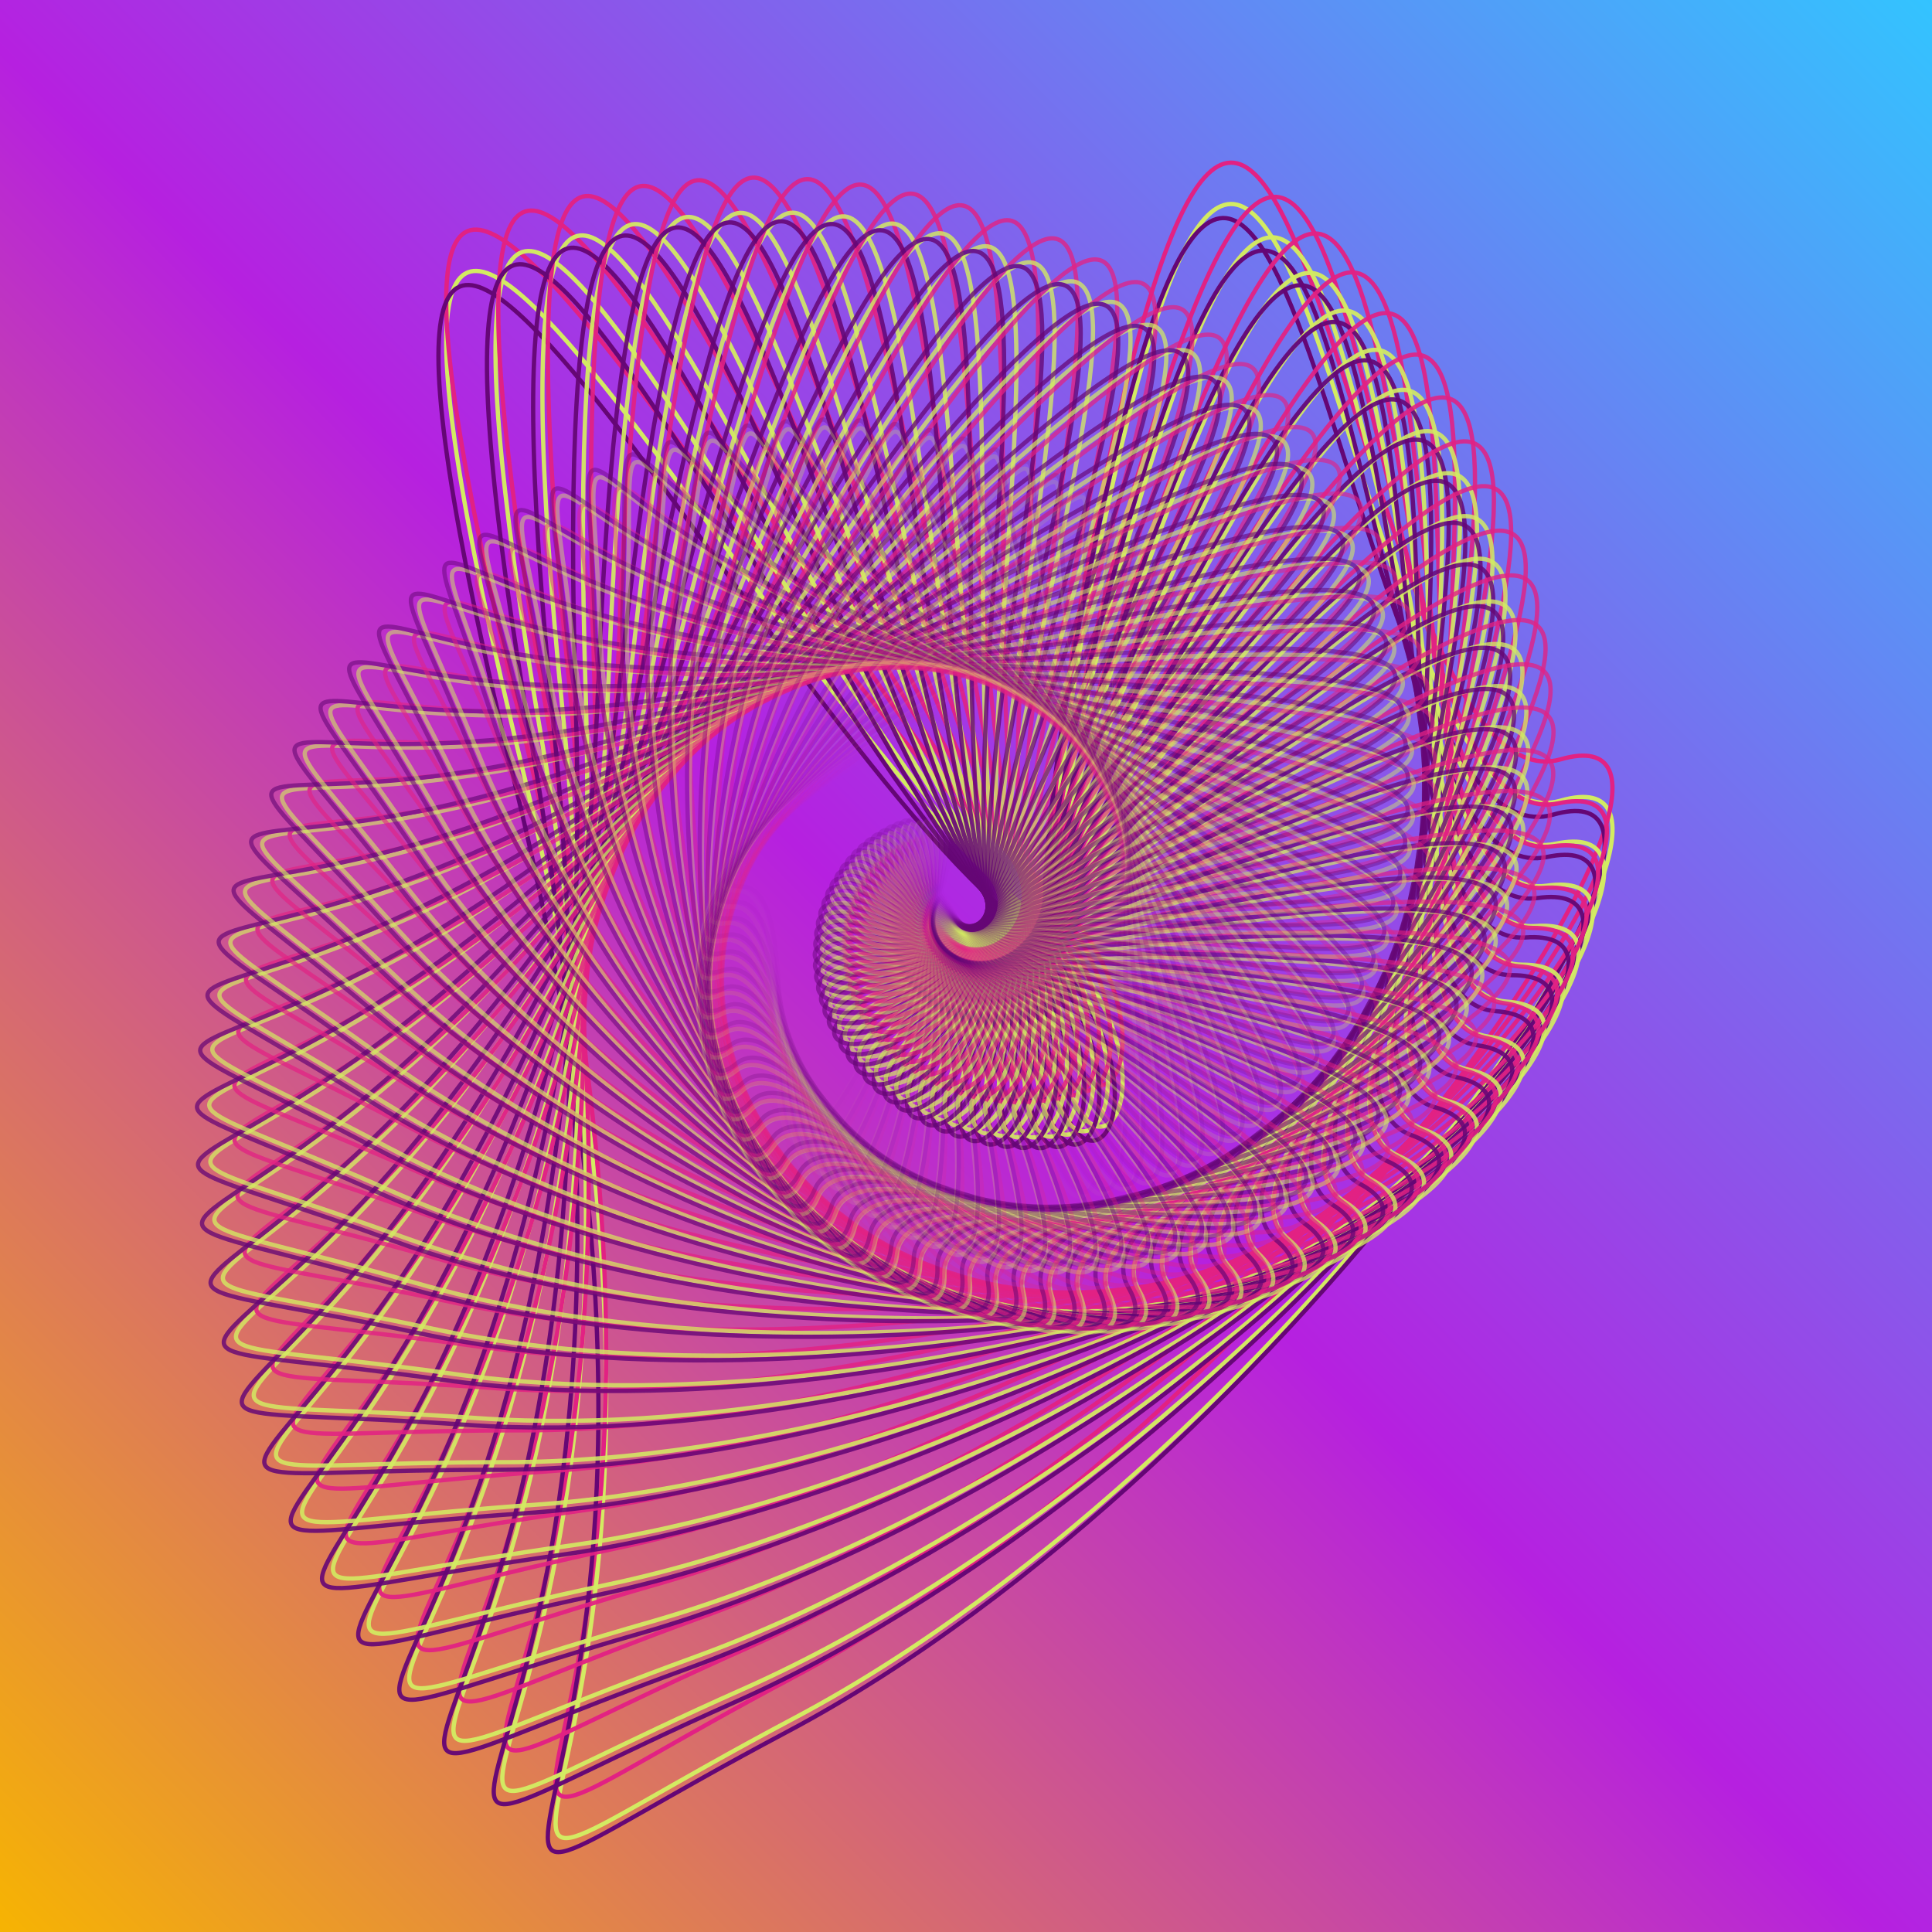 <svg class="u-max-full-width no-box-shadow svg-animation-1" viewBox="0 0 900 900" version="1.1" xmlns="http://www.w3.org/2000/svg" xmlns:xlink="http://www.w3.org/1999/xlink">
    <defs>
        <linearGradient x1="100%" y1="0%" x2="0%" y2="100%" id="linearGradient-1">
            <stop stop-color="#32C5FF" offset="0%"></stop>
            <stop stop-color="#B620E0" offset="51.258%"></stop>
            <stop stop-color="#F7B500" offset="100%"></stop>
        </linearGradient>
    </defs>
    <g id="Export-thing" stroke="none" stroke-width="1" fill="none" fill-rule="evenodd">
        <rect id="Rectangle" fill="url(#linearGradient-1)" x="0" y="0" width="900" height="900"></rect>
        <g id="Group_50" transform="translate(449.882, 424.947) rotate(17444) translate(-449.882, -424.947) translate(143.382, 55.947)" stroke-width="2">
            <path d="M194.314,525.926 C389.573,157.982 188.343,229.464 281.67,367.127 C374.998,504.791 466.019,1009.609 486.626,489.051 C507.234,-31.507 748.465,-25.238 486.626,30.177 C224.788,85.592 -76.458,342.56 25.693,342.56 C127.843,342.56 -0.946,893.869 194.314,525.926 Z" id="Path-3" stroke="#D3EB62"></path>
            <path d="M189.029,544.442 C384.289,176.498 183.058,247.98 276.386,385.643 C369.713,523.307 460.735,1028.125 481.342,507.567 C501.949,-12.99 743.181,-6.721 481.342,48.693 C219.503,104.108 -81.742,361.076 20.408,361.076 C122.559,361.076 -6.231,912.385 189.029,544.442 Z" id="Path-3-Copy" stroke="#E22183"></path>
            <path d="M199.598,520.635 C394.858,152.692 193.627,224.173 286.955,361.837 C380.282,499.5 471.304,1004.319 491.911,483.761 C512.518,-36.797 753.75,-30.528 491.911,24.887 C230.072,80.301 -71.173,337.27 30.977,337.27 C133.128,337.27 4.338,888.579 199.598,520.635 Z" id="Path-3-Copy-2" stroke="#650675"></path>
        </g>
        <g id="Group_49" opacity="0.98" transform="translate(449.882, 424.947) rotate(17088) translate(-449.882, -424.947) translate(149.382, 62.947)" stroke-width="2">
            <path d="M190.51,515.949 C381.947,154.985 184.656,225.111 276.156,360.163 C367.657,495.215 456.896,990.457 477.1,479.774 C497.304,-30.909 733.813,-24.759 477.1,29.605 C220.387,83.968 -74.961,336.062 25.19,336.062 C125.341,336.062 -0.928,876.912 190.51,515.949 Z" id="Path-3" stroke="#D3EB62"></path>
            <path d="M185.329,534.114 C376.766,173.15 179.475,243.275 270.975,378.327 C362.476,513.379 451.715,1008.622 471.919,497.939 C492.123,-12.744 728.632,-6.594 471.919,47.769 C215.206,102.133 -80.142,354.227 20.009,354.227 C120.16,354.227 -6.109,895.077 185.329,534.114 Z" id="Path-3-Copy" stroke="#E22183"></path>
            <path d="M195.691,510.759 C387.128,149.795 189.837,219.921 281.337,354.973 C372.838,490.025 462.077,985.267 482.281,474.584 C502.485,-36.099 738.995,-29.949 482.281,24.415 C225.568,78.778 -69.78,330.872 30.371,330.872 C130.522,330.872 4.254,871.722 195.691,510.759 Z" id="Path-3-Copy-2" stroke="#650675"></path>
        </g>
        <g id="Group_48" opacity="0.96" transform="translate(449.882, 424.947) rotate(16732) translate(-449.882, -424.947) translate(155.382, 69.947)" stroke-width="2">
            <path d="M186.706,505.972 C374.321,151.988 180.969,220.758 270.642,353.198 C360.316,485.639 447.774,971.304 467.574,470.497 C487.375,-30.311 719.162,-24.28 467.574,29.032 C215.987,82.344 -73.464,329.563 24.687,329.563 C122.838,329.563 -0.909,859.955 186.706,505.972 Z" id="Path-3" stroke="#D3EB62"></path>
            <path d="M181.628,523.786 C369.243,169.802 175.891,238.571 265.565,371.012 C355.238,503.452 442.696,989.118 462.497,488.31 C482.297,-12.498 714.084,-6.466 462.497,46.846 C210.909,100.158 -78.542,347.377 19.609,347.377 C117.761,347.377 -5.987,877.769 181.628,523.786 Z" id="Path-3-Copy" stroke="#E22183"></path>
            <path d="M191.783,500.882 C379.398,146.899 186.046,215.668 275.72,348.109 C365.393,480.549 452.851,966.215 472.652,465.407 C492.452,-35.401 724.239,-29.37 472.652,23.943 C221.064,77.255 -68.387,324.474 29.765,324.474 C127.916,324.474 4.169,854.866 191.783,500.882 Z" id="Path-3-Copy-2" stroke="#650675"></path>
        </g>
        <g id="Group_47" opacity="0.94" transform="translate(449.882, 424.947) rotate(16376) translate(-449.882, -424.947) translate(161.382, 76.947)" stroke-width="2">
            <path d="M182.902,495.995 C366.694,148.991 177.282,216.405 265.128,346.234 C352.975,476.063 438.651,952.152 458.048,461.219 C477.445,-29.714 704.51,-23.801 458.048,28.46 C211.586,80.721 -71.967,323.065 24.184,323.065 C120.336,323.065 -0.89,842.999 182.902,495.995 Z" id="Path-3" stroke="#D3EB62"></path>
            <path d="M177.928,513.457 C361.72,166.454 172.307,233.867 260.154,363.696 C348.001,493.525 433.677,969.614 453.074,478.682 C472.471,-12.251 699.536,-6.339 453.074,45.922 C206.612,98.183 -76.942,340.527 19.21,340.527 C115.361,340.527 -5.865,860.461 177.928,513.457 Z" id="Path-3-Copy" stroke="#E22183"></path>
            <path d="M187.876,491.006 C371.669,144.002 182.256,211.415 270.102,341.244 C357.949,471.073 443.625,947.163 463.022,456.23 C482.419,-34.703 709.484,-28.791 463.022,23.47 C216.56,75.731 -66.993,318.076 29.158,318.076 C125.31,318.076 4.084,838.009 187.876,491.006 Z" id="Path-3-Copy-2" stroke="#650675"></path>
        </g>
        <g id="Group_46" opacity="0.92" transform="translate(449.882, 424.947) rotate(16020) translate(-449.882, -424.947) translate(166.882, 83.947)" stroke-width="2">
            <path d="M179.415,486.018 C359.704,145.995 173.902,212.052 260.074,339.269 C346.246,466.487 430.288,932.999 449.316,451.942 C468.343,-29.116 691.079,-23.323 449.316,27.887 C207.553,79.097 -70.595,316.567 23.723,316.567 C118.041,316.567 -0.873,826.042 179.415,486.018 Z" id="Path-3" stroke="#D3EB62"></path>
            <path d="M174.536,503.129 C354.824,163.106 169.023,229.163 255.194,356.38 C341.366,483.598 425.409,950.111 444.436,469.053 C463.464,-12.005 686.2,-6.211 444.436,44.998 C202.673,96.208 -75.475,333.678 18.844,333.678 C113.162,333.678 -5.753,843.153 174.536,503.129 Z" id="Path-3-Copy" stroke="#E22183"></path>
            <path d="M184.294,481.129 C364.583,141.106 178.781,207.163 264.953,334.38 C351.125,461.598 435.168,928.111 454.195,447.053 C473.222,-34.005 695.958,-28.211 454.195,22.998 C212.432,74.208 -65.716,311.678 28.602,311.678 C122.921,311.678 4.006,821.153 184.294,481.129 Z" id="Path-3-Copy-2" stroke="#650675"></path>
        </g>
        <g id="Group_45" opacity="0.9" transform="translate(449.882, 424.947) rotate(15664) translate(-449.882, -424.947) translate(172.382, 90.447)" stroke-width="2">
            <path d="M175.928,476.754 C352.713,143.212 170.522,208.01 255.019,332.802 C339.517,457.595 421.926,915.215 440.583,443.327 C459.241,-28.561 677.648,-22.878 440.583,27.356 C203.519,77.589 -69.223,310.532 23.262,310.532 C115.747,310.532 -0.857,810.296 175.928,476.754 Z" id="Path-3" stroke="#D3EB62"></path>
            <path d="M171.144,493.539 C347.929,159.997 165.738,224.795 250.235,349.587 C334.732,474.38 417.142,932 435.799,460.112 C454.457,-11.776 672.864,-6.093 435.799,44.141 C198.734,94.374 -74.008,327.317 18.477,327.317 C110.963,327.317 -5.641,827.081 171.144,493.539 Z" id="Path-3-Copy" stroke="#E22183"></path>
            <path d="M180.713,471.958 C357.498,138.416 175.307,203.214 259.804,328.006 C344.301,452.799 426.71,910.419 445.368,438.531 C464.025,-33.357 682.433,-27.674 445.368,22.56 C208.303,72.793 -64.439,305.737 28.046,305.737 C120.532,305.737 3.928,805.5 180.713,471.958 Z" id="Path-3-Copy-2" stroke="#650675"></path>
        </g>
        <g id="Group_44" opacity="0.88" transform="translate(449.882, 424.947) rotate(15308) translate(-449.882, -424.947) translate(177.882, 96.947)" stroke-width="2">
            <path d="M172.441,467.49 C345.722,140.429 167.142,203.968 249.965,326.335 C332.787,448.703 413.563,897.431 431.851,434.712 C450.139,-28.006 664.217,-22.433 431.851,26.824 C199.485,76.081 -67.851,304.498 22.801,304.498 C113.453,304.498 -0.84,794.55 172.441,467.49 Z" id="Path-3" stroke="#D3EB62"></path>
            <path d="M167.752,483.948 C341.033,156.888 162.453,220.426 245.275,342.794 C328.098,465.162 408.874,913.889 427.162,451.171 C445.449,-11.547 659.528,-5.975 427.162,43.283 C194.796,92.54 -72.541,320.957 18.111,320.957 C108.764,320.957 -5.529,811.009 167.752,483.948 Z" id="Path-3-Copy" stroke="#E22183"></path>
            <path d="M177.131,462.787 C350.412,135.726 171.832,199.265 254.655,321.633 C337.477,444 418.253,892.728 436.541,430.01 C454.829,-32.708 668.907,-27.136 436.541,22.122 C204.175,71.379 -63.162,299.796 27.491,299.796 C118.143,299.796 3.85,789.848 177.131,462.787 Z" id="Path-3-Copy-2" stroke="#650675"></path>
        </g>
        <g id="Group_43" opacity="0.86" transform="translate(449.882, 424.947) rotate(14952) translate(-449.882, -424.947) translate(183.382, 103.447)" stroke-width="2">
            <path d="M168.955,458.225 C338.732,137.646 163.763,199.926 244.91,319.868 C326.058,439.811 405.201,879.646 423.119,426.098 C441.037,-27.451 650.786,-21.989 423.119,26.292 C195.452,74.574 -66.479,298.464 22.34,298.464 C111.159,298.464 -0.823,778.805 168.955,458.225 Z" id="Path-3" stroke="#D3EB62"></path>
            <path d="M164.36,474.358 C334.137,153.778 159.168,216.058 240.316,336.001 C321.463,455.943 400.606,895.779 418.524,442.23 C436.442,-11.318 646.191,-5.856 418.524,42.425 C190.857,90.706 -71.074,314.596 17.745,314.596 C106.564,314.596 -5.417,794.937 164.36,474.358 Z" id="Path-3-Copy" stroke="#E22183"></path>
            <path d="M173.549,453.616 C343.326,133.037 168.358,195.316 249.505,315.259 C330.653,435.201 409.796,875.037 427.714,421.488 C445.632,-32.06 655.381,-26.598 427.714,21.683 C200.046,69.964 -61.885,293.854 26.935,293.854 C115.754,293.854 3.772,774.195 173.549,453.616 Z" id="Path-3-Copy-2" stroke="#650675"></path>
        </g>
        <g id="Group_42" opacity="0.84" transform="translate(449.882, 424.947) rotate(14596) translate(-449.882, -424.947) translate(188.382, 109.947)" stroke-width="2">
            <path d="M165.785,448.961 C332.376,134.863 160.69,195.884 240.316,313.401 C319.941,430.919 397.599,861.862 415.18,417.483 C432.762,-26.896 638.576,-21.544 415.18,25.761 C191.785,73.066 -65.232,292.43 21.921,292.43 C109.074,292.43 -0.807,763.059 165.785,448.961 Z" id="Path-3" stroke="#D3EB62"></path>
            <path d="M161.276,464.767 C327.868,150.669 156.182,211.69 235.807,329.208 C315.432,446.725 393.09,877.668 410.672,433.289 C428.254,-11.089 634.068,-5.738 410.672,41.567 C187.276,88.873 -69.741,308.236 17.412,308.236 C104.565,308.236 -5.316,778.865 161.276,464.767 Z" id="Path-3-Copy" stroke="#E22183"></path>
            <path d="M170.293,444.445 C336.885,130.347 165.199,191.367 244.824,308.885 C324.449,426.403 402.107,857.345 419.689,412.967 C437.271,-31.412 643.085,-26.06 419.689,21.245 C196.293,68.55 -60.724,287.913 26.429,287.913 C113.582,287.913 3.701,758.543 170.293,444.445 Z" id="Path-3-Copy-2" stroke="#650675"></path>
        </g>
        <g id="Group_41" opacity="0.82" transform="translate(449.882, 424.947) rotate(14240) translate(-449.882, -424.947) translate(193.382, 115.947)" stroke-width="2">
            <path d="M162.615,440.409 C326.021,132.294 157.618,192.152 235.721,307.432 C313.823,422.711 389.996,845.445 407.242,409.531 C424.488,-26.384 626.367,-21.134 407.242,25.27 C188.118,71.674 -63.985,286.859 21.502,286.859 C106.988,286.859 -0.792,748.525 162.615,440.409 Z" id="Path-3" stroke="#D3EB62"></path>
            <path d="M158.192,455.915 C321.599,147.8 153.195,207.658 231.298,322.937 C309.401,438.216 385.574,860.951 402.82,425.036 C420.065,-10.878 621.944,-5.629 402.82,40.776 C183.695,87.18 -68.407,302.365 17.079,302.365 C102.566,302.365 -5.214,764.03 158.192,455.915 Z" id="Path-3-Copy" stroke="#E22183"></path>
            <path d="M167.037,435.979 C330.444,127.864 162.04,187.722 240.143,303.001 C318.246,418.281 394.419,841.015 411.664,405.101 C428.91,-30.814 630.789,-25.564 411.664,20.84 C192.54,67.244 -59.562,282.429 25.924,282.429 C111.411,282.429 3.631,744.094 167.037,435.979 Z" id="Path-3-Copy-2" stroke="#650675"></path>
        </g>
        <g id="Group_40" opacity="0.8" transform="translate(449.882, 424.947) rotate(13884) translate(-449.882, -424.947) translate(198.382, 121.947)" stroke-width="2">
            <path d="M159.445,431.858 C319.666,129.725 154.545,188.421 231.126,301.462 C307.706,414.503 382.394,829.029 399.304,401.579 C416.213,-25.871 614.157,-20.724 399.304,24.78 C184.451,70.283 -62.738,281.289 21.082,281.289 C104.903,281.289 -0.776,733.99 159.445,431.858 Z" id="Path-3" stroke="#D3EB62"></path>
            <path d="M155.109,447.062 C315.33,144.93 150.209,203.626 226.789,316.666 C303.37,429.707 378.058,844.233 394.967,416.783 C411.877,-10.667 609.82,-5.519 394.967,39.984 C180.114,85.487 -67.074,296.494 16.746,296.494 C100.566,296.494 -5.112,749.194 155.109,447.062 Z" id="Path-3-Copy" stroke="#E22183"></path>
            <path d="M163.781,427.514 C324.002,125.381 158.882,184.077 235.462,297.118 C312.042,410.159 386.73,824.685 403.64,397.235 C420.549,-30.215 618.493,-25.068 403.64,20.435 C188.787,65.938 -58.401,276.945 25.419,276.945 C109.239,276.945 3.56,729.646 163.781,427.514 Z" id="Path-3-Copy-2" stroke="#650675"></path>
        </g>
        <g id="Group_39" opacity="0.78" transform="translate(449.882, 424.947) rotate(13528) translate(-449.882, -424.947) translate(203.382, 127.947)" stroke-width="2">
            <path d="M156.275,423.306 C313.311,127.157 151.473,184.69 226.531,295.493 C301.589,406.295 374.792,812.612 391.365,393.627 C407.938,-25.359 601.947,-20.313 391.365,24.289 C180.783,68.891 -61.49,275.719 20.663,275.719 C102.817,275.719 -0.761,719.456 156.275,423.306 Z" id="Path-3" stroke="#D3EB62"></path>
            <path d="M152.025,438.209 C309.061,142.06 147.223,199.593 222.281,310.396 C297.339,421.198 370.542,827.516 387.115,408.53 C403.688,-10.456 597.697,-5.41 387.115,39.192 C176.533,83.794 -65.74,290.623 16.413,290.623 C98.567,290.623 -5.011,734.359 152.025,438.209 Z" id="Path-3-Copy" stroke="#E22183"></path>
            <path d="M160.525,419.048 C317.561,122.898 155.723,180.432 230.781,291.234 C305.839,402.037 379.042,808.354 395.615,389.369 C412.188,-29.617 606.197,-24.571 395.615,20.031 C185.033,64.633 -57.24,271.461 24.913,271.461 C107.067,271.461 3.489,715.198 160.525,419.048 Z" id="Path-3-Copy-2" stroke="#650675"></path>
        </g>
        <g id="Group_38" opacity="0.76" transform="translate(449.882, 424.947) rotate(13172) translate(-449.882, -424.947) translate(208.382, 133.947)" stroke-width="2">
            <path d="M153.105,414.754 C306.956,124.588 148.4,180.959 221.936,289.523 C295.471,398.087 367.19,796.196 383.427,385.675 C399.664,-24.847 589.737,-19.903 383.427,23.798 C177.116,67.499 -60.243,270.149 20.244,270.149 C100.731,270.149 -0.745,704.921 153.105,414.754 Z" id="Path-3" stroke="#D3EB62"></path>
            <path d="M148.941,429.357 C302.792,139.19 144.237,195.561 217.772,304.125 C291.307,412.689 363.026,810.798 379.263,400.277 C395.5,-10.245 585.573,-5.301 379.263,38.4 C172.953,82.101 -64.407,284.751 16.08,284.751 C96.568,284.751 -4.909,719.523 148.941,429.357 Z" id="Path-3-Copy" stroke="#E22183"></path>
            <path d="M157.269,410.582 C311.119,120.416 152.564,176.787 226.1,285.351 C299.635,393.915 371.353,792.024 387.591,381.503 C403.828,-29.019 593.901,-24.075 387.591,19.626 C181.28,63.327 -56.079,265.977 24.408,265.977 C104.895,265.977 3.418,700.749 157.269,410.582 Z" id="Path-3-Copy-2" stroke="#650675"></path>
        </g>
        <g id="Group_37" opacity="0.74" transform="translate(449.882, 424.947) rotate(12816) translate(-449.882, -424.947) translate(212.882, 139.447)" stroke-width="2">
            <path d="M150.252,406.915 C301.236,122.233 145.635,177.539 217.8,284.051 C289.965,390.563 360.348,781.148 376.282,378.385 C392.217,-24.377 578.748,-19.527 376.282,23.348 C173.816,66.223 -59.121,265.043 19.867,265.043 C98.855,265.043 -0.732,691.598 150.252,406.915 Z" id="Path-3" stroke="#D3EB62"></path>
            <path d="M146.166,421.242 C297.15,136.559 141.549,191.865 213.714,298.377 C285.879,404.889 356.261,795.474 372.196,392.711 C388.13,-10.051 574.662,-5.2 372.196,37.675 C169.73,80.55 -63.207,279.369 15.781,279.369 C94.768,279.369 -4.818,705.924 146.166,421.242 Z" id="Path-3-Copy" stroke="#E22183"></path>
            <path d="M154.338,402.822 C305.322,118.14 149.721,173.446 221.887,279.958 C294.052,386.47 364.434,777.054 380.368,374.292 C396.303,-28.47 582.834,-23.62 380.368,19.255 C177.902,62.13 -55.034,260.95 23.953,260.95 C102.941,260.95 3.355,687.505 154.338,402.822 Z" id="Path-3-Copy-2" stroke="#650675"></path>
        </g>
        <g id="Group_36" opacity="0.72" transform="translate(449.882, 424.947) rotate(12460) translate(-449.882, -424.947) translate(217.382, 144.947)" stroke-width="2">
            <path d="M147.399,399.076 C295.516,119.878 142.87,174.119 213.665,278.579 C284.46,383.039 353.506,766.099 369.138,371.096 C384.769,-23.907 567.759,-19.15 369.138,22.899 C170.516,64.948 -57.998,259.937 19.49,259.937 C96.978,259.937 -0.718,678.275 147.399,399.076 Z" id="Path-3" stroke="#D3EB62"></path>
            <path d="M143.391,413.127 C291.508,133.928 138.861,188.169 209.656,292.629 C280.451,397.089 349.497,780.149 365.129,385.146 C380.761,-9.857 563.751,-5.1 365.129,36.949 C166.507,78.998 -62.007,273.988 15.481,273.988 C92.969,273.988 -4.726,692.325 143.391,413.127 Z" id="Path-3-Copy" stroke="#E22183"></path>
            <path d="M151.408,395.062 C299.525,115.864 146.879,170.104 217.673,274.564 C288.468,379.025 357.514,762.085 373.146,367.082 C388.778,-27.922 571.768,-23.165 373.146,18.884 C174.524,60.933 -53.989,255.923 23.498,255.923 C100.986,255.923 3.291,674.26 151.408,395.062 Z" id="Path-3-Copy-2" stroke="#650675"></path>
        </g>
        <g id="Group_35" opacity="0.7" transform="translate(449.882, 424.947) rotate(12104) translate(-449.882, -424.947) translate(221.882, 150.447)" stroke-width="2">
            <path d="M144.546,391.237 C289.797,117.523 140.105,170.698 209.529,273.107 C278.954,375.515 346.664,751.051 361.993,363.807 C377.322,-23.438 556.77,-18.774 361.993,22.449 C167.216,63.672 -56.875,254.831 19.113,254.831 C95.101,254.831 -0.704,664.951 144.546,391.237 Z" id="Path-3" stroke="#D3EB62"></path>
            <path d="M140.615,405.012 C285.866,131.298 136.174,184.473 205.598,286.881 C275.023,389.289 342.732,764.825 358.062,377.581 C373.391,-9.664 552.839,-5 358.062,36.223 C163.285,77.446 -60.806,268.606 15.182,268.606 C91.17,268.606 -4.635,678.726 140.615,405.012 Z" id="Path-3-Copy" stroke="#E22183"></path>
            <path d="M148.477,387.302 C293.728,113.588 144.036,166.763 213.46,269.171 C282.885,371.579 350.595,747.115 365.924,359.871 C381.253,-27.373 560.701,-22.71 365.924,18.513 C171.147,59.736 -52.944,250.896 23.044,250.896 C99.032,250.896 3.227,661.016 148.477,387.302 Z" id="Path-3-Copy-2" stroke="#650675"></path>
        </g>
        <g id="Group_34" opacity="0.68" transform="translate(449.882, 424.947) rotate(11748) translate(-449.882, -424.947) translate(226.382, 155.947)" stroke-width="2">
            <path d="M141.694,383.398 C284.077,115.169 137.339,167.278 205.394,267.635 C273.448,367.991 339.821,736.002 354.848,356.517 C369.875,-22.968 545.781,-18.398 354.848,21.999 C163.915,62.396 -55.753,249.726 18.735,249.726 C93.224,249.726 -0.69,651.628 141.694,383.398 Z" id="Path-3" stroke="#D3EB62"></path>
            <path d="M137.84,396.897 C280.224,128.667 133.486,180.777 201.541,281.133 C269.595,381.489 335.968,749.501 350.995,370.015 C366.022,-9.47 541.928,-4.9 350.995,35.497 C160.062,75.894 -59.606,263.224 14.882,263.224 C89.37,263.224 -4.543,665.126 137.84,396.897 Z" id="Path-3-Copy" stroke="#E22183"></path>
            <path d="M145.547,379.542 C287.93,111.312 141.193,163.422 209.247,263.778 C277.302,364.134 343.675,732.146 358.702,352.66 C373.729,-26.825 549.635,-22.255 358.702,18.142 C167.769,58.539 -51.899,245.869 22.589,245.869 C97.077,245.869 3.164,647.772 145.547,379.542 Z" id="Path-3-Copy-2" stroke="#650675"></path>
        </g>
        <g id="Group_33" opacity="0.66" transform="translate(449.882, 424.947) rotate(11392) translate(-449.882, -424.947) translate(230.882, 161.447)" stroke-width="2">
            <path d="M138.841,375.559 C278.357,112.814 134.574,163.858 201.259,262.163 C267.943,360.467 332.979,720.954 347.704,349.228 C362.428,-22.499 534.793,-18.022 347.704,21.549 C160.615,61.12 -54.63,244.62 18.358,244.62 C91.347,244.62 -0.676,638.305 138.841,375.559 Z" id="Path-3" stroke="#D3EB62"></path>
            <path d="M135.065,388.782 C274.581,126.036 130.798,177.08 197.483,275.385 C264.167,373.689 329.204,734.176 343.928,362.45 C358.652,-9.276 531.017,-4.8 343.928,34.771 C156.839,74.343 -58.406,257.842 14.582,257.842 C87.571,257.842 -4.452,651.527 135.065,388.782 Z" id="Path-3-Copy" stroke="#E22183"></path>
            <path d="M142.617,371.782 C282.133,109.036 138.35,160.08 205.034,258.385 C271.719,356.689 336.755,717.176 351.48,345.45 C366.204,-26.276 538.568,-21.8 351.48,17.771 C164.391,57.343 -50.855,240.842 22.134,240.842 C95.122,240.842 3.1,634.527 142.617,371.782 Z" id="Path-3-Copy-2" stroke="#650675"></path>
        </g>
        <g id="Group_32" opacity="0.64" transform="translate(449.882, 424.947) rotate(11036) translate(-449.882, -424.947) translate(235.382, 166.447)" stroke-width="2">
            <path d="M135.988,368.433 C272.638,110.673 131.809,160.749 197.123,257.188 C262.437,353.627 326.137,707.274 340.559,342.601 C354.981,-22.072 523.804,-17.68 340.559,21.14 C157.315,59.961 -53.508,239.978 17.981,239.978 C89.47,239.978 -0.662,626.193 135.988,368.433 Z" id="Path-3" stroke="#D3EB62"></path>
            <path d="M132.29,381.404 C268.939,123.645 128.111,173.72 193.425,270.159 C258.739,366.598 322.439,720.245 336.861,355.572 C351.283,-9.1 520.105,-4.709 336.861,34.112 C153.616,72.932 -57.206,252.949 14.283,252.949 C85.771,252.949 -4.36,639.164 132.29,381.404 Z" id="Path-3-Copy" stroke="#E22183"></path>
            <path d="M139.686,364.727 C276.336,106.967 135.507,157.043 200.821,253.482 C266.135,349.921 329.836,703.568 344.257,338.895 C358.679,-25.778 527.502,-21.386 344.257,17.434 C161.013,56.254 -49.81,236.272 21.679,236.272 C93.168,236.272 3.036,622.487 139.686,364.727 Z" id="Path-3-Copy-2" stroke="#650675"></path>
        </g>
        <g id="Group_31" opacity="0.62" transform="translate(449.882, 424.947) rotate(10680) translate(-449.882, -424.947) translate(239.382, 171.447)" stroke-width="2">
            <path d="M133.452,361.307 C267.553,108.533 129.351,157.64 193.447,252.213 C257.543,346.787 320.056,693.593 334.208,335.974 C348.361,-21.645 514.036,-17.338 334.208,20.731 C154.381,58.801 -52.51,235.336 17.646,235.336 C87.801,235.336 -0.65,614.081 133.452,361.307 Z" id="Path-3" stroke="#D3EB62"></path>
            <path d="M129.823,374.027 C263.924,121.253 125.722,170.36 189.818,264.934 C253.914,359.507 316.426,706.314 330.579,348.695 C344.732,-8.924 510.406,-4.618 330.579,33.452 C150.752,71.521 -56.139,248.057 14.016,248.057 C84.172,248.057 -4.279,626.801 129.823,374.027 Z" id="Path-3-Copy" stroke="#E22183"></path>
            <path d="M137.081,357.672 C271.183,104.898 132.98,154.005 197.076,248.579 C261.172,343.153 323.685,689.959 337.838,332.34 C351.99,-25.279 517.665,-20.972 337.838,17.097 C158.01,55.166 -48.881,231.702 21.275,231.702 C91.43,231.702 2.98,610.446 137.081,357.672 Z" id="Path-3-Copy-2" stroke="#650675"></path>
        </g>
        <g id="Group_30" opacity="0.6" transform="translate(449.882, 424.947) rotate(10324) translate(-449.882, -424.947) translate(243.382, 176.447)" stroke-width="2">
            <path d="M130.916,354.18 C262.469,106.392 126.893,154.53 189.771,247.239 C252.649,339.947 313.974,679.913 327.858,329.348 C341.741,-21.218 504.268,-16.996 327.858,20.322 C151.447,57.641 -51.512,230.694 17.31,230.694 C86.133,230.694 -0.637,601.969 130.916,354.18 Z" id="Path-3" stroke="#D3EB62"></path>
            <path d="M127.356,366.65 C258.909,118.861 123.333,167 186.211,259.708 C249.089,352.417 310.413,692.383 324.297,341.817 C338.181,-8.748 500.707,-4.527 324.297,32.792 C147.887,70.111 -55.073,243.164 13.75,243.164 C82.572,243.164 -4.198,614.438 127.356,366.65 Z" id="Path-3-Copy" stroke="#E22183"></path>
            <path d="M134.476,350.618 C266.03,102.829 130.453,150.968 193.332,243.676 C256.21,336.384 317.534,676.35 331.418,325.785 C345.302,-24.781 507.828,-20.559 331.418,16.76 C155.008,54.078 -47.952,227.132 20.871,227.132 C89.693,227.132 2.923,598.406 134.476,350.618 Z" id="Path-3-Copy-2" stroke="#650675"></path>
        </g>
        <g id="Group_29" opacity="0.58" transform="translate(449.882, 424.947) rotate(9968) translate(-449.882, -424.947) translate(247.382, 181.447)" stroke-width="2">
            <path d="M128.38,347.054 C257.385,104.251 124.435,151.421 186.095,242.264 C247.755,333.107 307.892,666.233 321.507,322.721 C335.122,-20.791 494.5,-16.654 321.507,19.914 C148.514,56.481 -50.514,226.053 16.975,226.053 C84.464,226.053 -0.625,589.857 128.38,347.054 Z" id="Path-3" stroke="#D3EB62"></path>
            <path d="M124.889,359.273 C253.894,116.47 120.944,163.64 182.604,254.483 C244.264,345.326 304.401,678.451 318.015,334.94 C331.63,-8.572 491.009,-4.435 318.015,32.132 C145.022,68.7 -54.006,238.271 13.484,238.271 C80.973,238.271 -4.116,602.075 124.889,359.273 Z" id="Path-3-Copy" stroke="#E22183"></path>
            <path d="M131.871,343.563 C260.877,100.76 127.926,147.93 189.587,238.773 C251.247,329.616 311.383,662.742 324.998,319.23 C338.613,-24.282 497.991,-20.145 324.998,16.423 C152.005,52.99 -47.023,222.562 20.466,222.562 C87.956,222.562 2.866,586.366 131.871,343.563 Z" id="Path-3-Copy-2" stroke="#650675"></path>
        </g>
        <g id="Group_28" opacity="0.56" transform="translate(449.882, 424.947) rotate(9612) translate(-449.882, -424.947) translate(251.382, 186.447)" stroke-width="2">
            <path d="M125.844,339.928 C252.301,102.111 121.977,148.312 182.419,237.289 C242.861,326.267 301.81,652.552 315.156,316.094 C328.502,-20.364 484.732,-16.312 315.156,19.505 C145.58,55.321 -49.517,221.411 16.64,221.411 C82.796,221.411 -0.613,577.745 125.844,339.928 Z" id="Path-3" stroke="#D3EB62"></path>
            <path d="M122.422,351.895 C248.879,114.078 118.555,160.28 178.997,249.257 C239.439,338.235 298.388,664.52 311.734,328.062 C325.08,-8.396 481.31,-4.344 311.734,31.472 C142.158,67.289 -52.939,233.379 13.217,233.379 C79.373,233.379 -4.035,589.712 122.422,351.895 Z" id="Path-3-Copy" stroke="#E22183"></path>
            <path d="M129.267,336.508 C255.723,98.691 125.4,144.892 185.842,233.87 C246.284,322.848 305.233,649.133 318.579,312.675 C331.925,-23.783 488.154,-19.731 318.579,16.085 C149.003,51.902 -46.094,217.992 20.062,217.992 C86.218,217.992 2.81,574.325 129.267,336.508 Z" id="Path-3-Copy-2" stroke="#650675"></path>
        </g>
        <g id="Group_27" opacity="0.54" transform="translate(449.882, 424.947) rotate(9256) translate(-449.882, -424.947) translate(255.382, 190.947)" stroke-width="2">
            <path d="M123.308,333.514 C247.217,100.184 119.519,145.513 178.743,232.812 C237.967,320.111 295.728,640.24 308.805,310.13 C321.882,-19.98 474.964,-16.004 308.805,19.137 C142.647,54.278 -48.519,217.233 16.304,217.233 C81.127,217.233 -0.6,566.844 123.308,333.514 Z" id="Path-3" stroke="#D3EB62"></path>
            <path d="M119.955,345.256 C243.863,111.926 116.166,157.255 175.39,244.554 C234.614,331.853 292.375,651.982 305.452,321.872 C318.529,-8.238 471.611,-4.262 305.452,30.879 C139.293,66.02 -51.872,228.975 12.951,228.975 C77.774,228.975 -3.954,578.586 119.955,345.256 Z" id="Path-3-Copy" stroke="#E22183"></path>
            <path d="M126.662,330.159 C250.57,96.829 122.873,142.159 182.097,229.457 C241.321,316.756 299.082,636.885 312.159,306.775 C325.236,-23.335 478.318,-19.359 312.159,15.782 C146,50.923 -45.165,213.879 19.658,213.879 C84.481,213.879 2.753,563.489 126.662,330.159 Z" id="Path-3-Copy-2" stroke="#650675"></path>
        </g>
        <g id="Group_26" opacity="0.52" transform="translate(449.882, 424.947) rotate(8900) translate(-449.882, -424.947) translate(259.382, 195.447)" stroke-width="2">
            <path d="M120.772,327.1 C242.133,98.257 117.061,142.715 175.067,228.335 C233.074,313.955 289.646,627.928 302.455,304.166 C315.263,-19.596 465.196,-15.697 302.455,18.769 C139.713,53.234 -47.521,213.056 15.969,213.056 C79.459,213.056 -0.588,555.943 120.772,327.1 Z" id="Path-3" stroke="#D3EB62"></path>
            <path d="M117.488,338.616 C238.848,109.773 113.777,154.231 171.783,239.851 C229.789,325.471 286.362,639.444 299.17,315.682 C311.978,-8.079 461.912,-4.18 299.17,30.285 C136.429,64.75 -50.805,224.572 12.685,224.572 C76.175,224.572 -3.872,567.459 117.488,338.616 Z" id="Path-3-Copy" stroke="#E22183"></path>
            <path d="M124.057,323.81 C245.417,94.967 120.346,139.425 178.352,225.045 C236.358,310.665 292.931,624.637 305.739,300.876 C318.547,-22.886 468.481,-18.987 305.739,15.478 C142.997,49.944 -44.236,209.765 19.254,209.765 C82.743,209.765 2.696,552.653 124.057,323.81 Z" id="Path-3-Copy-2" stroke="#650675"></path>
        </g>
        <g id="Group_25" opacity="0.5" transform="translate(449.882, 424.947) rotate(8544) translate(-449.882, -424.947) translate(262.882, 199.947)" stroke-width="2">
            <path d="M118.553,320.686 C237.684,96.331 114.91,139.917 171.851,223.858 C228.791,307.799 284.325,615.615 296.898,298.202 C309.471,-19.211 456.649,-15.389 296.898,18.401 C137.146,52.19 -46.648,208.878 15.676,208.878 C77.999,208.878 -0.577,545.042 118.553,320.686 Z" id="Path-3" stroke="#D3EB62"></path>
            <path d="M115.329,331.977 C234.46,107.621 111.686,151.207 168.627,235.148 C225.567,319.089 281.101,626.906 293.674,309.492 C306.246,-7.921 453.425,-4.098 293.674,29.691 C133.922,63.48 -49.872,220.169 12.452,220.169 C74.775,220.169 -3.801,556.332 115.329,331.977 Z" id="Path-3-Copy" stroke="#E22183"></path>
            <path d="M121.778,317.461 C240.908,93.105 118.135,136.691 175.075,220.632 C232.015,304.573 287.549,612.39 300.122,294.976 C312.695,-22.437 459.873,-18.615 300.122,15.175 C140.37,48.964 -43.424,205.652 18.9,205.652 C81.223,205.652 2.647,541.816 121.778,317.461 Z" id="Path-3-Copy-2" stroke="#650675"></path>
        </g>
        <g id="Group_24" opacity="0.48" transform="translate(449.882, 424.947) rotate(8188) translate(-449.882, -424.947) translate(266.382, 204.447)" stroke-width="2">
            <path d="M116.335,314.273 C233.235,94.404 112.76,137.118 168.634,219.381 C224.509,301.643 279.003,603.303 291.341,292.238 C303.678,-18.827 448.102,-15.081 291.341,18.033 C134.579,51.146 -45.775,204.701 15.382,204.701 C76.539,204.701 -0.566,534.141 116.335,314.273 Z" id="Path-3" stroke="#D3EB62"></path>
            <path d="M113.171,325.337 C230.072,105.469 109.596,148.183 165.471,230.445 C221.345,312.708 275.84,614.368 288.177,303.303 C300.514,-7.763 444.939,-4.016 288.177,29.097 C131.415,62.211 -48.939,215.765 12.218,215.765 C73.375,215.765 -3.73,545.206 113.171,325.337 Z" id="Path-3-Copy" stroke="#E22183"></path>
            <path d="M119.498,311.111 C236.399,91.243 115.924,133.957 171.798,216.22 C227.673,298.482 282.167,600.142 294.505,289.077 C306.842,-21.988 451.266,-18.242 294.505,14.871 C137.743,47.985 -42.611,201.539 18.546,201.539 C79.703,201.539 2.597,530.98 119.498,311.111 Z" id="Path-3-Copy-2" stroke="#650675"></path>
        </g>
        <g id="Group_23" opacity="0.46" transform="translate(449.882, 424.947) rotate(7832) translate(-449.882, -424.947) translate(269.882, 208.947)" stroke-width="2">
            <path d="M114.116,307.859 C228.787,92.477 110.609,134.32 165.418,214.904 C220.227,295.487 273.682,590.991 285.784,286.274 C297.886,-18.443 439.555,-14.773 285.784,17.665 C132.012,50.102 -44.902,200.523 15.089,200.523 C75.079,200.523 -0.556,523.24 114.116,307.859 Z" id="Path-3" stroke="#D3EB62"></path>
            <path d="M111.012,318.698 C225.683,103.316 107.506,145.159 162.315,225.742 C217.123,306.326 270.578,601.83 282.68,297.113 C294.783,-7.604 436.452,-3.935 282.68,28.503 C128.909,60.941 -48.005,211.362 11.985,211.362 C71.976,211.362 -3.659,534.079 111.012,318.698 Z" id="Path-3-Copy" stroke="#E22183"></path>
            <path d="M117.219,304.762 C231.89,89.381 113.712,131.223 168.521,211.807 C223.33,292.39 276.785,587.894 288.887,283.177 C300.99,-21.54 442.659,-17.87 288.887,14.568 C135.116,47.006 -41.798,197.426 18.192,197.426 C78.183,197.426 2.548,520.144 117.219,304.762 Z" id="Path-3-Copy-2" stroke="#650675"></path>
        </g>
        <g id="Group_22" opacity="0.44" transform="translate(449.882, 424.947) rotate(7476) translate(-449.882, -424.947) translate(273.382, 212.947)" stroke-width="2">
            <path d="M111.897,302.158 C224.338,90.765 108.458,131.833 162.202,210.924 C215.945,290.015 268.36,580.047 280.227,280.973 C292.094,-18.101 431.009,-14.5 280.227,17.337 C129.445,49.175 -44.029,196.81 14.795,196.81 C73.619,196.81 -0.545,513.551 111.897,302.158 Z" id="Path-3" stroke="#D3EB62"></path>
            <path d="M108.854,312.796 C221.295,101.403 105.415,142.471 159.158,221.562 C212.902,300.653 265.317,590.685 277.184,291.611 C289.051,-7.463 427.965,-3.862 277.184,27.975 C126.402,59.813 -47.072,207.448 11.752,207.448 C70.576,207.448 -3.588,524.189 108.854,312.796 Z" id="Path-3-Copy" stroke="#E22183"></path>
            <path d="M114.94,299.118 C227.381,87.725 111.501,128.793 165.245,207.885 C218.988,286.976 271.403,577.007 283.27,277.933 C295.137,-21.141 434.052,-17.539 283.27,14.298 C132.488,46.135 -40.985,193.77 17.839,193.77 C76.663,193.77 2.498,510.511 114.94,299.118 Z" id="Path-3-Copy-2" stroke="#650675"></path>
        </g>
        <g id="Group_21" opacity="0.42" transform="translate(449.882, 424.947) rotate(7120) translate(-449.882, -424.947) translate(276.882, 216.947)" stroke-width="2">
            <path d="M109.678,296.457 C219.89,89.052 106.308,129.345 158.985,206.944 C211.663,284.543 263.039,569.102 274.67,275.671 C286.302,-17.76 422.462,-14.226 274.67,17.01 C126.878,48.247 -43.155,193.096 14.502,193.096 C72.16,193.096 -0.534,503.861 109.678,296.457 Z" id="Path-3" stroke="#D3EB62"></path>
            <path d="M106.695,306.894 C216.907,99.49 103.325,139.783 156.002,217.382 C208.68,294.98 260.056,579.54 271.687,286.109 C283.319,-7.323 419.479,-3.789 271.687,27.448 C123.896,58.684 -46.138,203.534 11.519,203.534 C69.177,203.534 -3.517,514.298 106.695,306.894 Z" id="Path-3-Copy" stroke="#E22183"></path>
            <path d="M112.661,293.475 C222.872,86.07 109.29,126.363 161.968,203.962 C214.645,281.561 266.021,566.12 277.653,272.689 C289.284,-20.742 425.444,-17.208 277.653,14.028 C129.861,45.265 -40.173,190.114 17.485,190.114 C75.142,190.114 2.449,500.879 112.661,293.475 Z" id="Path-3-Copy-2" stroke="#650675"></path>
        </g>
        <g id="Group_20" opacity="0.4" transform="translate(449.882, 424.947) rotate(6764) translate(-449.882, -424.947) translate(280.382, 220.947)" stroke-width="2">
            <path d="M107.459,290.756 C215.441,87.34 104.157,126.858 155.769,202.965 C207.38,279.071 257.717,558.158 269.113,270.37 C280.509,-17.418 413.915,-13.952 269.113,16.683 C124.312,47.319 -42.282,189.383 14.209,189.383 C70.7,189.383 -0.523,494.172 107.459,290.756 Z" id="Path-3" stroke="#D3EB62"></path>
            <path d="M104.536,300.992 C212.519,97.576 101.234,137.094 152.846,213.201 C204.458,289.308 254.795,568.395 266.191,280.606 C277.587,-7.182 410.992,-3.716 266.191,26.92 C121.389,57.556 -45.205,199.619 11.286,199.619 C67.777,199.619 -3.446,504.408 104.536,300.992 Z" id="Path-3-Copy" stroke="#E22183"></path>
            <path d="M110.381,287.831 C218.363,84.415 107.079,123.933 158.691,200.04 C210.303,276.146 260.639,555.233 272.036,267.445 C283.432,-20.343 416.837,-16.877 272.036,13.759 C127.234,44.394 -39.36,186.458 17.131,186.458 C73.622,186.458 2.399,491.247 110.381,287.831 Z" id="Path-3-Copy-2" stroke="#650675"></path>
        </g>
        <g id="Group_19" opacity="0.38" transform="translate(449.882, 424.947) rotate(6408) translate(-449.882, -424.947) translate(283.882, 224.947)" stroke-width="2">
            <path d="M105.24,285.055 C210.992,85.627 102.006,124.37 152.552,198.985 C203.098,273.599 252.395,547.214 263.556,265.068 C274.717,-17.077 405.368,-13.679 263.556,16.356 C121.745,46.391 -41.409,185.67 13.915,185.67 C69.24,185.67 -0.512,484.482 105.24,285.055 Z" id="Path-3" stroke="#D3EB62"></path>
            <path d="M102.378,295.09 C208.13,95.663 99.144,134.406 149.69,209.021 C200.236,283.635 249.533,557.25 260.694,275.104 C271.855,-7.041 402.506,-3.643 260.694,26.392 C118.883,56.427 -44.271,195.705 11.053,195.705 C66.378,195.705 -3.374,494.518 102.378,295.09 Z" id="Path-3-Copy" stroke="#E22183"></path>
            <path d="M108.102,282.187 C213.854,82.76 104.868,121.503 155.414,196.117 C205.96,270.732 255.257,544.346 266.418,262.201 C277.579,-19.944 408.23,-16.546 266.418,13.489 C124.607,43.524 -38.547,182.802 16.777,182.802 C72.102,182.802 2.35,481.615 108.102,282.187 Z" id="Path-3-Copy-2" stroke="#650675"></path>
        </g>
        <g id="Group_18" opacity="0.36" transform="translate(449.882, 424.947) rotate(6052) translate(-449.882, -424.947) translate(287.382, 228.947)" stroke-width="2">
            <path d="M103.021,279.354 C206.544,83.915 99.855,121.883 149.336,195.005 C198.816,268.127 247.074,536.269 257.999,259.767 C268.925,-16.735 396.821,-13.405 257.999,16.029 C119.178,45.463 -40.536,181.956 13.622,181.956 C67.78,181.956 -0.502,474.792 103.021,279.354 Z" id="Path-3" stroke="#D3EB62"></path>
            <path d="M100.219,289.189 C203.742,93.75 97.054,131.718 146.534,204.84 C196.014,277.962 244.272,546.105 255.198,269.602 C266.123,-6.9 394.019,-3.57 255.198,25.864 C116.376,55.298 -43.338,191.791 10.82,191.791 C64.978,191.791 -3.303,484.627 100.219,289.189 Z" id="Path-3-Copy" stroke="#E22183"></path>
            <path d="M105.823,276.543 C209.345,81.105 102.657,119.073 152.137,192.195 C201.618,265.317 249.876,533.459 260.801,256.957 C271.727,-19.545 399.623,-16.215 260.801,13.219 C121.979,42.653 -37.735,179.146 16.424,179.146 C70.582,179.146 2.3,471.982 105.823,276.543 Z" id="Path-3-Copy-2" stroke="#650675"></path>
        </g>
        <g id="Group_17" opacity="0.34" transform="translate(449.882, 424.947) rotate(5696) translate(-449.882, -424.947) translate(290.382, 232.947)" stroke-width="2">
            <path d="M101.119,273.652 C202.731,82.202 98.012,119.396 146.579,191.025 C195.146,262.655 242.512,525.325 253.236,254.466 C263.96,-16.394 389.495,-13.132 253.236,15.702 C116.978,44.535 -39.788,178.243 13.37,178.243 C66.529,178.243 -0.492,465.103 101.119,273.652 Z" id="Path-3" stroke="#D3EB62"></path>
            <path d="M98.369,283.287 C199.981,91.837 95.262,129.03 143.829,200.66 C192.396,272.29 239.762,534.96 250.486,264.1 C261.21,-6.759 386.745,-3.497 250.486,25.336 C114.228,54.17 -42.538,187.877 10.62,187.877 C63.779,187.877 -3.242,474.737 98.369,283.287 Z" id="Path-3-Copy" stroke="#E22183"></path>
            <path d="M103.869,270.9 C205.481,79.449 100.762,116.643 149.329,188.273 C197.896,259.903 245.262,522.572 255.986,251.713 C266.71,-19.146 392.245,-15.884 255.986,12.949 C119.728,41.783 -37.038,175.49 16.12,175.49 C69.279,175.49 2.258,462.35 103.869,270.9 Z" id="Path-3-Copy-2" stroke="#650675"></path>
        </g>
        <g id="Group_16" opacity="0.32" transform="translate(449.882, 424.947) rotate(5340) translate(-449.882, -424.947) translate(293.382, 236.947)" stroke-width="2">
            <path d="M99.217,267.951 C198.917,80.49 96.168,116.908 143.822,187.046 C191.475,257.183 237.951,514.381 248.473,249.164 C258.995,-16.052 382.169,-12.858 248.473,15.375 C114.777,43.608 -39.04,174.529 13.119,174.529 C65.277,174.529 -0.483,455.413 99.217,267.951 Z" id="Path-3" stroke="#D3EB62"></path>
            <path d="M96.519,277.385 C196.219,89.923 93.47,126.342 141.123,196.479 C188.777,266.617 235.253,523.815 245.775,258.598 C256.297,-6.618 379.471,-3.424 245.775,24.808 C112.079,53.041 -41.738,183.963 10.421,183.963 C62.579,183.963 -3.181,464.847 96.519,277.385 Z" id="Path-3-Copy" stroke="#E22183"></path>
            <path d="M101.915,265.256 C201.616,77.794 98.867,114.213 146.52,184.35 C194.173,254.488 240.649,511.686 251.171,246.469 C261.694,-18.747 384.867,-15.554 251.171,12.679 C117.476,40.912 -36.341,171.834 15.817,171.834 C67.976,171.834 2.215,452.718 101.915,265.256 Z" id="Path-3-Copy-2" stroke="#650675"></path>
        </g>
        <g id="Group_15" opacity="0.3" transform="translate(449.882, 424.947) rotate(4984) translate(-449.882, -424.947) translate(296.382, 240.447)" stroke-width="2">
            <path d="M97.315,262.963 C195.104,78.991 94.325,114.732 141.065,183.564 C187.805,252.395 233.39,504.805 243.71,244.526 C254.031,-15.753 374.843,-12.619 243.71,15.089 C112.577,42.796 -38.291,171.28 12.867,171.28 C64.026,171.28 -0.474,446.935 97.315,262.963 Z" id="Path-3" stroke="#D3EB62"></path>
            <path d="M94.669,272.221 C192.458,88.249 91.678,123.99 138.418,192.822 C185.158,261.653 230.743,514.063 241.064,253.784 C251.384,-6.495 372.197,-3.361 241.064,24.347 C109.931,52.054 -40.938,180.538 10.221,180.538 C61.379,180.538 -3.12,456.193 94.669,272.221 Z" id="Path-3-Copy" stroke="#E22183"></path>
            <path d="M99.962,260.318 C197.751,76.346 96.971,112.087 143.711,180.918 C190.451,249.75 236.036,502.159 246.357,241.881 C256.677,-18.398 377.49,-15.264 246.357,12.443 C115.224,40.151 -35.645,168.635 15.514,168.635 C66.673,168.635 2.173,444.289 99.962,260.318 Z" id="Path-3-Copy-2" stroke="#650675"></path>
        </g>
        <g id="Group_14" opacity="0.28" transform="translate(449.882, 424.947) rotate(4628) translate(-449.882, -424.947) translate(299.382, 243.947)" stroke-width="2">
            <path d="M95.413,257.974 C191.291,77.493 92.481,112.555 138.308,180.081 C184.134,247.607 228.828,495.228 238.947,239.887 C249.066,-15.454 367.517,-12.379 238.947,14.802 C110.377,41.984 -37.543,168.031 12.616,168.031 C62.775,168.031 -0.465,438.456 95.413,257.974 Z" id="Path-3" stroke="#D3EB62"></path>
            <path d="M92.819,267.057 C188.696,86.575 89.887,121.638 135.713,189.164 C181.539,256.69 226.234,504.311 236.352,248.969 C246.471,-6.372 364.922,-3.297 236.352,23.885 C107.782,51.066 -40.138,177.113 10.021,177.113 C60.18,177.113 -3.059,447.539 92.819,267.057 Z" id="Path-3-Copy" stroke="#E22183"></path>
            <path d="M98.008,255.379 C193.886,74.898 95.076,109.96 140.903,177.486 C186.729,245.012 231.423,492.633 241.542,237.292 C251.661,-18.049 370.112,-14.974 241.542,12.207 C112.972,39.389 -34.948,165.436 15.211,165.436 C65.37,165.436 2.13,435.861 98.008,255.379 Z" id="Path-3-Copy-2" stroke="#650675"></path>
        </g>
        <g id="Group_13" opacity="0.26" transform="translate(449.882, 424.947) rotate(4272) translate(-449.882, -424.947) translate(302.382, 247.447)" stroke-width="2">
            <path d="M93.511,252.986 C187.478,75.994 90.638,110.379 135.551,176.599 C180.464,242.819 224.267,485.652 234.184,235.248 C244.101,-15.156 360.191,-12.14 234.184,14.516 C108.177,41.172 -36.794,164.782 12.364,164.782 C61.523,164.782 -0.455,429.978 93.511,252.986 Z" id="Path-3" stroke="#D3EB62"></path>
            <path d="M90.968,261.893 C184.935,84.901 88.095,119.286 133.008,185.506 C177.921,251.726 221.724,494.559 231.641,244.155 C241.558,-6.249 357.648,-3.233 231.641,23.423 C105.634,50.079 -39.338,173.689 9.821,173.689 C58.98,173.689 -2.998,438.885 90.968,261.893 Z" id="Path-3-Copy" stroke="#E22183"></path>
            <path d="M96.055,250.441 C190.021,73.449 93.181,107.834 138.094,174.054 C183.007,240.275 226.81,483.107 236.727,232.703 C246.644,-17.7 362.734,-14.685 236.727,11.971 C110.72,38.627 -34.251,162.237 14.908,162.237 C64.066,162.237 2.088,427.433 96.055,250.441 Z" id="Path-3-Copy-2" stroke="#650675"></path>
        </g>
        <g id="Group_12" opacity="0.24" transform="translate(449.882, 424.947) rotate(3916) translate(-449.882, -424.947) translate(305.382, 250.947)" stroke-width="2">
            <path d="M91.609,247.998 C183.665,74.496 88.794,108.202 132.794,173.117 C176.793,238.031 219.706,476.076 229.421,230.61 C239.136,-14.857 352.865,-11.901 229.421,14.23 C105.977,40.36 -36.046,161.533 12.113,161.533 C60.272,161.533 -0.446,421.499 91.609,247.998 Z" id="Path-3" stroke="#D3EB62"></path>
            <path d="M89.118,256.729 C181.174,83.227 86.303,116.934 130.302,181.848 C174.302,246.763 217.214,484.807 226.93,239.341 C236.645,-6.126 350.374,-3.169 226.93,22.961 C103.485,49.091 -38.537,170.264 9.622,170.264 C57.781,170.264 -2.937,430.23 89.118,256.729 Z" id="Path-3-Copy" stroke="#E22183"></path>
            <path d="M94.101,245.503 C186.156,72.001 91.286,105.708 135.285,170.622 C179.285,235.537 222.197,473.581 231.912,228.115 C241.628,-17.351 355.357,-14.395 231.912,11.735 C108.468,37.866 -33.555,159.038 14.604,159.038 C62.763,159.038 2.045,419.005 94.101,245.503 Z" id="Path-3-Copy-2" stroke="#650675"></path>
        </g>
        <g id="Group_11" opacity="0.22" transform="translate(449.882, 424.947) rotate(3560) translate(-449.882, -424.947) translate(308.382, 254.447)" stroke-width="2">
            <path d="M89.708,243.009 C179.852,72.997 86.951,106.026 130.037,169.635 C173.123,233.243 215.144,466.5 224.658,225.971 C234.172,-14.558 345.539,-11.661 224.658,13.944 C103.776,39.548 -35.298,158.283 11.862,158.283 C59.021,158.283 -0.437,413.021 89.708,243.009 Z" id="Path-3" stroke="#D3EB62"></path>
            <path d="M87.268,251.565 C177.412,81.553 84.511,114.581 127.597,178.19 C170.683,241.799 212.705,475.055 222.218,234.526 C231.732,-6.002 343.1,-3.106 222.218,22.499 C101.337,48.104 -37.737,166.839 9.422,166.839 C56.581,166.839 -2.876,421.576 87.268,251.565 Z" id="Path-3-Copy" stroke="#E22183"></path>
            <path d="M92.147,240.565 C182.292,70.553 89.391,103.581 132.477,167.19 C175.562,230.799 217.584,464.055 227.098,223.526 C236.611,-17.002 347.979,-14.106 227.098,11.499 C106.216,37.104 -32.858,155.839 14.301,155.839 C61.46,155.839 2.003,410.576 92.147,240.565 Z" id="Path-3-Copy-2" stroke="#650675"></path>
        </g>
        <g id="Group_10" opacity="0.2" transform="translate(449.882, 424.947) rotate(3204) translate(-449.882, -424.947) translate(311.382, 257.947)" stroke-width="2">
            <path d="M87.806,238.021 C176.039,71.499 85.107,103.849 127.28,166.152 C169.452,228.455 210.583,456.923 219.895,221.332 C229.207,-14.259 338.214,-11.422 219.895,13.657 C101.576,38.737 -34.549,155.034 11.61,155.034 C57.769,155.034 -0.427,404.542 87.806,238.021 Z" id="Path-3" stroke="#D3EB62"></path>
            <path d="M85.418,246.401 C173.651,79.879 82.72,112.229 124.892,174.532 C167.064,236.835 208.195,465.303 217.507,229.712 C226.819,-5.879 335.826,-3.042 217.507,22.037 C99.188,47.117 -36.937,163.414 9.222,163.414 C55.381,163.414 -2.815,412.922 85.418,246.401 Z" id="Path-3-Copy" stroke="#E22183"></path>
            <path d="M90.194,235.626 C178.427,69.105 87.495,101.455 129.668,163.758 C171.84,226.061 212.971,454.529 222.283,218.938 C231.595,-16.653 340.601,-13.816 222.283,11.263 C103.964,36.342 -32.161,152.64 13.998,152.64 C60.157,152.64 1.96,402.148 90.194,235.626 Z" id="Path-3-Copy-2" stroke="#650675"></path>
        </g>
        <g id="Group_9" opacity="0.18" transform="translate(449.882, 424.947) rotate(2848) translate(-449.882, -424.947) translate(313.882, 261.447)" stroke-width="2">
            <path d="M86.221,233.032 C172.861,70 83.571,101.673 124.982,162.67 C166.394,223.667 206.782,447.347 215.926,216.693 C225.069,-13.96 332.109,-11.183 215.926,13.371 C99.743,37.925 -33.926,151.785 11.4,151.785 C56.727,151.785 -0.42,396.064 86.221,233.032 Z" id="Path-3" stroke="#D3EB62"></path>
            <path d="M83.876,241.236 C170.516,78.205 81.226,109.877 122.638,170.874 C164.049,231.872 204.437,455.552 213.581,224.898 C222.725,-5.756 329.764,-2.978 213.581,21.575 C97.398,46.129 -36.271,159.989 9.056,159.989 C54.382,159.989 -2.765,404.268 83.876,241.236 Z" id="Path-3-Copy" stroke="#E22183"></path>
            <path d="M88.566,230.688 C175.206,67.656 85.916,99.329 127.327,160.326 C168.739,221.323 209.127,445.003 218.27,214.349 C227.414,-16.304 334.453,-13.527 218.27,11.027 C102.087,35.581 -31.581,149.441 13.745,149.441 C59.071,149.441 1.925,393.72 88.566,230.688 Z" id="Path-3-Copy-2" stroke="#650675"></path>
        </g>
        <g id="Group_8" opacity="0.16" transform="translate(449.882, 424.947) rotate(2492) translate(-449.882, -424.947) translate(316.382, 264.447)" stroke-width="2">
            <path d="M84.636,228.756 C169.684,68.716 82.035,99.807 122.685,159.685 C163.335,219.563 202.981,439.139 211.956,212.717 C220.932,-13.704 326.004,-10.977 211.956,13.126 C97.909,37.229 -33.302,149 11.191,149 C55.684,149 -0.412,388.797 84.636,228.756 Z" id="Path-3" stroke="#D3EB62"></path>
            <path d="M82.334,236.81 C167.382,76.77 79.733,107.861 120.383,167.739 C161.033,227.617 200.679,447.193 209.655,220.771 C218.63,-5.65 323.702,-2.924 209.655,21.18 C95.607,45.283 -35.604,157.054 8.889,157.054 C53.382,157.054 -2.714,396.851 82.334,236.81 Z" id="Path-3-Copy" stroke="#E22183"></path>
            <path d="M86.937,226.455 C171.985,66.415 84.337,97.506 124.987,157.384 C165.637,217.262 205.282,436.838 214.258,210.416 C223.234,-16.005 328.305,-13.278 214.258,10.825 C100.211,34.928 -31,146.699 13.493,146.699 C57.986,146.699 1.89,386.496 86.937,226.455 Z" id="Path-3-Copy-2" stroke="#650675"></path>
        </g>
        <g id="Group_7" opacity="0.14" transform="translate(449.882, 424.947) rotate(2136) translate(-449.882, -424.947) translate(318.882, 267.447)" stroke-width="2">
            <path d="M83.051,224.48 C166.506,67.431 80.499,97.942 120.388,156.701 C160.276,215.459 199.179,430.931 207.987,208.741 C216.795,-13.448 319.899,-10.772 207.987,12.88 C96.076,36.533 -32.678,146.215 10.981,146.215 C54.641,146.215 -0.404,381.53 83.051,224.48 Z" id="Path-3" stroke="#D3EB62"></path>
            <path d="M80.792,232.384 C164.247,75.335 78.24,105.845 118.129,164.604 C158.018,223.363 196.921,438.834 205.729,216.645 C214.536,-5.545 317.64,-2.869 205.729,20.784 C93.817,44.436 -34.937,154.118 8.723,154.118 C52.382,154.118 -2.663,389.433 80.792,232.384 Z" id="Path-3-Copy" stroke="#E22183"></path>
            <path d="M85.309,222.222 C168.765,65.173 82.757,95.684 122.646,154.443 C162.535,213.201 201.438,428.673 210.246,206.483 C219.053,-15.706 322.157,-13.03 210.246,10.622 C98.334,34.275 -30.42,143.957 13.24,143.957 C56.9,143.957 1.854,379.271 85.309,222.222 Z" id="Path-3-Copy-2" stroke="#650675"></path>
        </g>
        <g id="Group_6" opacity="0.12" transform="translate(449.882, 424.947) rotate(1780) translate(-449.882, -424.947) translate(321.382, 270.447)" stroke-width="2">
            <path d="M81.466,220.205 C163.328,66.147 78.963,96.076 118.09,153.716 C157.218,211.355 195.378,422.723 204.018,204.765 C212.658,-13.192 313.794,-10.567 204.018,12.635 C94.242,35.837 -32.055,143.43 10.772,143.43 C53.598,143.43 -0.397,374.262 81.466,220.205 Z" id="Path-3" stroke="#D3EB62"></path>
            <path d="M79.25,227.957 C161.113,73.9 76.747,103.829 115.875,161.468 C155.002,219.108 193.163,430.475 201.802,212.518 C210.442,-5.439 311.578,-2.814 201.802,20.388 C92.027,43.59 -34.27,151.182 8.556,151.182 C51.383,151.182 -2.612,382.015 79.25,227.957 Z" id="Path-3-Copy" stroke="#E22183"></path>
            <path d="M83.681,217.99 C165.544,63.932 81.178,93.861 120.306,151.501 C159.433,209.14 197.594,420.508 206.233,202.55 C214.873,-15.407 316.009,-12.782 206.233,10.42 C96.458,33.622 -29.839,141.215 12.987,141.215 C55.814,141.215 1.819,372.047 83.681,217.99 Z" id="Path-3-Copy-2" stroke="#650675"></path>
        </g>
        <g id="Group_5" opacity="0.1" transform="translate(449.882, 424.947) rotate(1424) translate(-449.882, -424.947) translate(323.882, 273.447)" stroke-width="2">
            <path d="M79.881,215.929 C160.151,64.863 77.426,94.211 115.793,150.731 C154.159,207.251 191.577,414.514 200.049,200.789 C208.52,-12.936 307.689,-10.362 200.049,12.39 C92.409,35.141 -31.431,140.645 10.562,140.645 C52.556,140.645 -0.389,366.995 79.881,215.929 Z" id="Path-3" stroke="#D3EB62"></path>
            <path d="M77.709,223.531 C157.978,72.465 75.254,101.813 113.62,158.333 C151.986,214.854 189.405,422.117 197.876,208.392 C206.348,-5.333 305.516,-2.76 197.876,19.992 C90.236,42.743 -33.604,148.247 8.39,148.247 C50.383,148.247 -2.561,374.597 77.709,223.531 Z" id="Path-3-Copy" stroke="#E22183"></path>
            <path d="M82.053,213.757 C162.323,62.691 79.599,92.039 117.965,148.559 C156.331,205.079 193.75,412.342 202.221,198.617 C210.693,-15.108 309.861,-12.534 202.221,10.218 C94.581,32.969 -29.259,138.473 12.735,138.473 C54.728,138.473 1.784,364.823 82.053,213.757 Z" id="Path-3-Copy-2" stroke="#650675"></path>
        </g>
        <g id="Group_4" opacity="0.08" transform="translate(449.882, 424.947) rotate(1068) translate(-449.882, -424.947) translate(326.382, 276.447)" stroke-width="2">
            <path d="M78.296,211.653 C156.973,63.578 75.89,92.345 113.495,147.746 C151.1,203.147 187.776,406.306 196.08,196.813 C204.383,-12.679 301.584,-10.157 196.08,12.144 C90.575,34.445 -30.808,137.86 10.353,137.86 C51.513,137.86 -0.381,359.728 78.296,211.653 Z" id="Path-3" stroke="#D3EB62"></path>
            <path d="M76.167,219.105 C154.844,71.03 73.761,99.797 111.366,155.198 C148.971,210.599 185.647,413.758 193.95,204.265 C202.254,-5.228 299.455,-2.705 193.95,19.596 C88.446,41.897 -32.937,145.311 8.223,145.311 C49.383,145.311 -2.511,367.179 76.167,219.105 Z" id="Path-3-Copy" stroke="#E22183"></path>
            <path d="M80.425,209.524 C159.102,61.449 78.019,90.216 115.624,145.617 C153.229,201.018 189.905,404.177 198.209,194.684 C206.512,-14.809 303.713,-12.286 198.209,10.015 C92.704,32.316 -28.678,135.731 12.482,135.731 C53.642,135.731 1.748,357.599 80.425,209.524 Z" id="Path-3-Copy-2" stroke="#650675"></path>
        </g>
        <g id="Group_3" opacity="0.06" transform="translate(449.882, 424.947) rotate(712) translate(-449.882, -424.947) translate(328.882, 279.447)" stroke-width="2">
            <path d="M76.711,207.377 C153.796,62.294 74.354,90.48 111.198,144.761 C148.041,199.043 183.975,398.098 192.11,192.837 C200.246,-12.423 295.479,-9.951 192.11,11.899 C88.742,33.75 -30.184,135.075 10.143,135.075 C50.47,135.075 -0.373,352.461 76.711,207.377 Z" id="Path-3" stroke="#D3EB62"></path>
            <path d="M74.625,214.678 C151.709,69.595 72.268,97.781 109.111,152.063 C145.955,206.345 181.889,405.399 190.024,200.138 C198.159,-5.122 293.393,-2.65 190.024,19.2 C86.655,41.051 -32.27,142.376 8.057,142.376 C48.384,142.376 -2.46,359.762 74.625,214.678 Z" id="Path-3-Copy" stroke="#E22183"></path>
            <path d="M78.797,205.291 C155.882,60.208 76.44,88.394 113.284,142.675 C150.128,196.957 186.061,396.012 194.196,190.751 C202.332,-14.509 297.565,-12.037 194.196,9.813 C90.828,31.664 -28.098,132.989 12.229,132.989 C52.556,132.989 1.713,350.375 78.797,205.291 Z" id="Path-3-Copy-2" stroke="#650675"></path>
        </g>
        <g id="Group_2" opacity="0.04" transform="translate(449.882, 424.947) rotate(356) translate(-449.882, -424.947) translate(331.382, 282.447)" stroke-width="2">
            <path d="M75.126,203.101 C150.618,61.009 72.818,88.614 108.9,141.777 C144.983,194.939 180.174,389.89 188.141,188.861 C196.108,-12.167 289.374,-9.746 188.141,11.654 C86.908,33.054 -29.56,132.29 9.933,132.29 C49.427,132.29 -0.366,345.193 75.126,203.101 Z" id="Path-3" stroke="#D3EB62"></path>
            <path d="M73.083,210.252 C148.575,68.16 70.774,95.765 106.857,148.927 C142.94,202.09 178.131,397.04 186.098,196.012 C194.065,-5.017 287.331,-2.596 186.098,18.804 C84.865,40.204 -31.603,139.44 7.89,139.44 C47.384,139.44 -2.409,352.344 73.083,210.252 Z" id="Path-3-Copy" stroke="#E22183"></path>
            <path d="M77.169,201.058 C152.661,58.966 74.861,86.571 110.943,139.734 C147.026,192.896 182.217,387.847 190.184,186.818 C198.151,-14.21 291.417,-11.789 190.184,9.611 C88.951,31.011 -27.517,130.247 11.977,130.247 C51.47,130.247 1.677,343.15 77.169,201.058 Z" id="Path-3-Copy-2" stroke="#650675"></path>
        </g>
        <g id="Group_1" opacity="0.02" transform="translate(333.882, 285.447)" stroke-width="2">
            <path d="M73.541,198.826 C147.44,59.725 71.281,86.748 106.603,138.792 C141.924,190.835 176.373,381.682 184.172,184.885 C191.971,-11.911 283.269,-9.541 184.172,11.408 C85.075,32.358 -28.937,129.505 9.724,129.505 C48.384,129.505 -0.358,337.926 73.541,198.826 Z" id="Path-3" stroke="#D3EB62"></path>
            <path d="M71.541,205.826 C145.44,66.725 69.281,93.748 104.603,145.792 C139.924,197.835 174.373,388.682 182.172,191.885 C189.971,-4.911 281.269,-2.541 182.172,18.408 C83.075,39.358 -30.937,136.505 7.724,136.505 C46.384,136.505 -2.358,344.926 71.541,205.826 Z" id="Path-3-Copy" stroke="#E22183"></path>
            <path d="M75.541,196.826 C149.44,57.725 73.281,84.748 108.603,136.792 C143.924,188.835 178.373,379.682 186.172,182.885 C193.971,-13.911 285.269,-11.541 186.172,9.408 C87.075,30.358 -26.937,127.505 11.724,127.505 C50.384,127.505 1.642,335.926 75.541,196.826 Z" id="Path-3-Copy-2" stroke="#650675"></path>
        </g>
    </g>
</svg>
